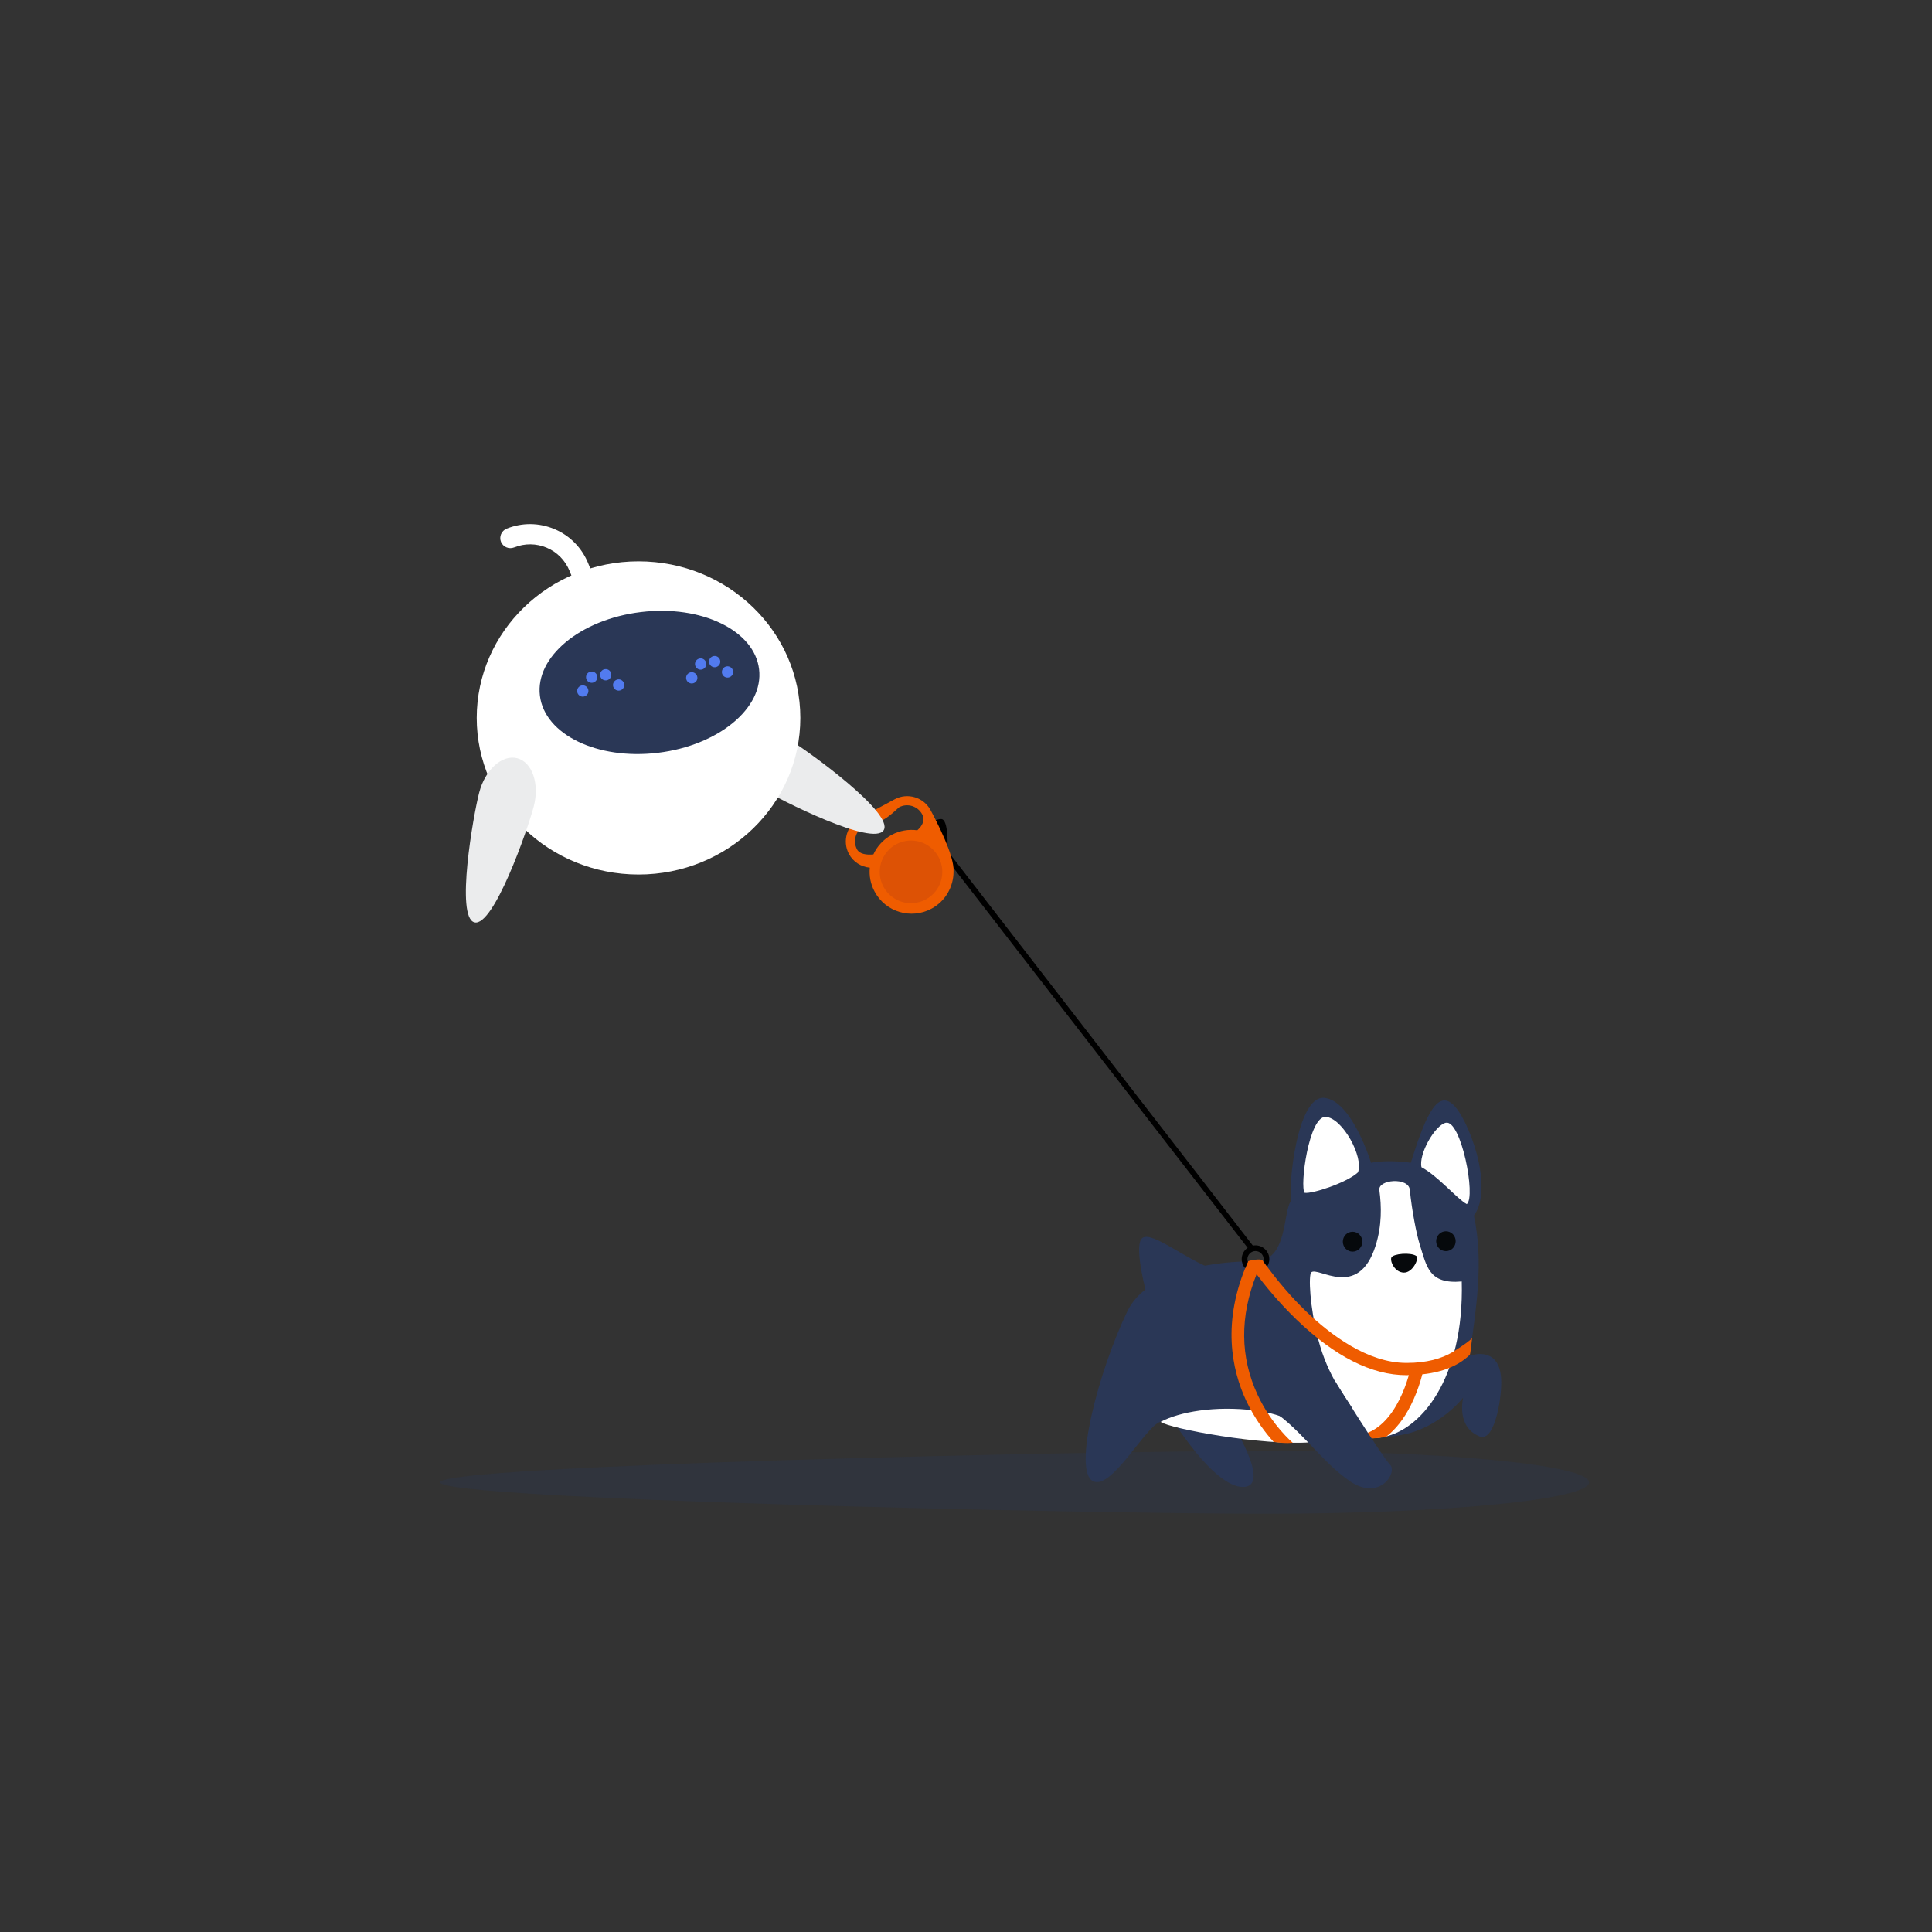 <?xml version="1.0" encoding="utf-8"?>
<!-- Generator: Adobe Illustrator 27.3.1, SVG Export Plug-In . SVG Version: 6.00 Build 0)  -->
<svg version="1.1" id="Layer_1" xmlns="http://www.w3.org/2000/svg" xmlns:xlink="http://www.w3.org/1999/xlink" x="0px" y="0px"
	 viewBox="0 0 2000 2000" style="enable-background:new 0 0 2000 2000;" xml:space="preserve">
<rect x="0" y="0" width="2000" height="2000" fill="#333333" stroke="none"/>
<style type="text/css">
	.st0{opacity:0.3;fill:#2A3756;enable-background:new    ;}
	.st1{fill:#2A3756;}
	.st2{fill:#FFFFFF;}
	.st3{fill:#EF5C00;}
	.st4{fill:#06090C;}
	.st5{fill:#DD5205;}
	.st6{fill:#EBECED;}
	.st7{fill:#527BEF;}
</style>
<path class="st0" d="M1645,1534.5c0,18-149.9,32.5-334.7,32.5s-854.7-14.6-854.7-32.5s669.9-32.5,854.7-32.5
	S1645,1516.5,1645,1534.5z"/>
<g>
	<g id="dog">
		<path class="st1" d="M1167.1,1357.3c21.1-43.6,94.1-51.9,132.3-51.6c34.7,0.2,28.4-54.4,37.4-62.5c-3.6-12.6,5.4-109.3,34.1-106.7
			c28.7,2.7,48.4,67.2,48.4,67.2c18.8-3.6,41.2,0,41.2,0c17-55.6,28.7-72.9,43-60.9c15.9,13.3,43.9,86,22.3,115.6
			c10.3,49.2,2.3,94.8-4.4,145.2c-2.4,17.8-8.4,32.9-16.4,45.6c-12.2,13.6-26.7,19.3-38.6,27.4c-14.2,9.8-161.4,7.8-209.5,1
			c0,0-34.2-16.5-55.4-5.8l0,0c-15.3,3.8-50.7,71.2-70,61.5C1110.1,1522.7,1137.5,1418.5,1167.1,1357.3L1167.1,1357.3z"/>
		<path class="st1" d="M1251.2,1312.1c-30.1-12.9-62.4-39.9-69.8-29.3c-7.3,10.6,6,58.4,6,58.4S1265.6,1318.3,1251.2,1312.1
			L1251.2,1312.1z"/>
		<path class="st1" d="M1287,1539.3c-31.5,0.4-76.5-74.6-76.5-74.6l67.3,12.8C1277.8,1477.4,1315.6,1538.8,1287,1539.3z"/>
		<path class="st1" d="M1554.1,1430.9c0,20.3-7.6,62.6-22.7,56c-24.5-10.2-16.7-40.1-16.7-40.1s-25,32.2-64.7,38.8
			c-17.4,4.2-38.6-1.6-37.8-4.6c4.4-16.5,82.4-51.2,86.3-59.9C1506,1404.1,1554.1,1383.5,1554.1,1430.9L1554.1,1430.9z"/>
		<path class="st2" d="M1357.4,1317.2c6.7-6.7,48.7,28.9,66.6-27.6c6.6-20.9,6.2-40.8,3.9-57.6c-1.5-11.1,30.2-13.6,31.5-0.4
			c2.3,22.3,6.9,45.8,10.3,56.7c7.3,23.1,9.5,41.3,43.5,38.3c2.6,100.2-42.6,156.2-84.6,161.6c-14.5,1.8-22,0.8-25.9-5
			c-6.4-9.6-2.3-24.2-2.5-24.6c-6.9-12.2-25.3-32.5-35.7-72.5C1355.9,1353.1,1354.4,1320.2,1357.4,1317.2L1357.4,1317.2z"/>
		<path class="st2" d="M1298.7,1460.1c36,4.6,41.9,15.5,41.9,15.5l15.8,17.5c-49,3.7-145.6-14.1-154.9-21.2
			C1220.9,1461.5,1258.3,1455,1298.7,1460.1z"/>
		<path class="st3" d="M1405.9,1485.9c41.8-5.9,54.5-70.1,54.6-70.8l13,2.5c-0.1,0.8-3.6,18.5-13.1,37.3
			c-7,13.9-15.6,24.8-25.3,32.3c-4.1,1.3-12.2,2-16.8,1.7C1410,1488.5,1405.9,1485.9,1405.9,1485.9L1405.9,1485.9z"/>
		<path class="st1" d="M1381.7,1429.2c0,0,49,78.7,57.2,86.9c8.2,8.2-10.6,38.1-41.2,17.4c-30.6-20.6-55.9-60.6-86-76.1
			C1292.1,1447.4,1349.8,1414.3,1381.7,1429.2L1381.7,1429.2z"/>
		<g>
			<path class="st2" d="M1405.7,1213.7c6.4-15.3-15.8-56.5-33.3-57.5s-27.1,72.6-21.8,78.6
				C1358.5,1236.1,1394.2,1224.3,1405.7,1213.7z"/>
			<path class="st2" d="M1471.5,1208.3c-3.1-13.6,13.8-43.3,25.1-46c15.8-3.8,31.6,76.8,21.8,84.2
				C1508.5,1241.2,1488.5,1217.3,1471.5,1208.3L1471.5,1208.3z"/>
			<path class="st4" d="M1466.2,1300.2c3.2,2.1-3.6,17.5-13,17.2c-9.4-0.2-14.6-11.9-12.8-15.7
				C1442.2,1297.9,1460.2,1296.1,1466.2,1300.2z"/>
			<path class="st4" d="M1486.7,1284.9c0,5.7,4.5,10.3,10.1,10.3s10.1-4.6,10.1-10.3s-4.5-10.3-10.1-10.3
				S1486.7,1279.2,1486.7,1284.9z"/>
			<path class="st4" d="M1390.1,1285.4c0,5.7,4.5,10.3,10.1,10.3s10.1-4.6,10.1-10.3s-4.5-10.3-10.1-10.3
				S1390.1,1279.7,1390.1,1285.4z"/>
		</g>
		<path class="st3" d="M1318.5,1492.7c-8.2-9-19.5-23.6-28.6-43c-14.5-31.2-25.8-81.2,2.1-143.9c0.4-0.9,13.4-3.3,15-1.1
			c6,8.4,22.5,31.2,44.7,52.5c25.4,24.4,64,53.7,104.2,53.7h0.6c20.1,0,35.9-4.4,47.4-11.3c12.3-7.7,18.7-12.6,20-14.5
			c-0.5,5.1-1.8,16.7-2.4,17.4c-14.1,13.8-35.9,20.9-64.9,21.1c-0.2,0-0.5,0-0.7,0c-35.8,0-74-19.3-113.5-57.3
			c-19-18.3-33.6-36.5-41.6-47.2c-17.5,43.8-17.1,85.8,1.1,124.9c14.7,31.5,36.1,49.3,36.3,49.5
			C1338.2,1493.6,1331.7,1494.6,1318.5,1492.7L1318.5,1492.7z"/>
	</g>
	<g>
		<polygon points="1294.7,1295.8 978.8,887.8 982.6,883 1298.3,1291.2 		"/>
		<path d="M1299.7,1289.2c-7.9,0-14.3,6.4-14.3,14.3c0,3.6,1.3,6.9,3.6,9.4l2.8-6.6c-0.3-0.9-0.5-1.8-0.5-2.8c0-4.6,3.8-8.4,8.4-8.4
			s8.4,3.8,8.4,8.4c0,0.8-0.1,1.5-0.3,2.3l3.9,5.4c1.4-2.2,2.3-4.9,2.3-7.7C1314,1295.7,1307.6,1289.2,1299.7,1289.2L1299.7,1289.2z
			"/>
		<g>
			<path d="M976.7,876.8l4.2-0.6c0,0,1-27.3-6.2-28.3c-3.1-0.4-9.7,2.4-9.7,2.4L976.7,876.8L976.7,876.8z"/>
			<path class="st3" d="M900.4,898.2c-0.8,8.3,0.7,16.9,5,24.8c11.3,21.1,37.6,29,58.8,17.7c14.6-7.8,22.9-22.9,22.9-38.4
				c1.2-16.2-17.9-52.7-23.8-63.7c-7.2-13.3-23.8-18.3-37.1-11.2L890,846.9c-13.3,7.2-18.3,23.8-11.2,37.1
				C883.2,892.3,891.5,897.4,900.4,898.2z M954.7,843.1c3.2,6,0,11.9-5.1,16.4c-8.8-1.2-18.1,0.2-26.5,4.7c-8.7,4.7-15.2,12-19,20.3
				c-7.3,0.7-14.4-0.5-16.9-5.2c-4.7-8.7-1.4-19.5,7.3-24.1c16.4-2.8,22.9-7.1,36.2-19.5C939.3,831.1,950.1,834.4,954.7,843.1
				L954.7,843.1z"/>
			<path class="st5" d="M914.5,917.9c8.5,15.8,28.1,21.7,43.9,13.2c15.8-8.5,21.7-28.1,13.2-43.9c-8.5-15.8-28.1-21.7-43.9-13.2
				C912,882.5,906.1,902.1,914.5,917.9z"/>
		</g>
	</g>
</g>
<g>
	<path class="st6" d="M787.4,815.9c20.8,12.7,116.8,60.9,127.4,43.5c10.6-17.4-76.3-80.6-97.1-93.3s-44.5-11.8-52.9,1.9
		S766.6,803.2,787.4,815.9z"/>
	<path class="st2" d="M493.5,743.2c0,89.5,75,162.1,167.5,162.1s167.5-72.6,167.5-162.1s-75-162.1-167.5-162.1
		S493.5,653.7,493.5,743.2z"/>
	<g>
		<path class="st2" d="M595.5,731.4c0.9-0.1,1.8-0.3,2.7-0.7c16.1-6.5,28.7-18.8,35.6-34.8c6.8-16,7-33.7,0.5-49.8L609,583.4
			c-6.5-16.1-18.8-28.8-34.8-35.6s-33.7-7-49.8-0.5c-5.3,2.2-7.9,8.2-5.8,13.6c2.2,5.3,8.2,7.9,13.6,5.8c10.9-4.4,23-4.3,33.8,0.3
			c10.9,4.6,19.2,13.2,23.7,24.2l25.2,62.7c4.4,11,4.3,23-0.3,33.8s-13.2,19.2-24.2,23.7c-5.3,2.2-7.9,8.2-5.8,13.6
			C586.4,729.4,590.9,732,595.5,731.4z"/>
		<g>
			<path class="st1" d="M558.9,720.1c4.8,40.3,59.6,66.8,122.2,59.2s109.6-46.3,104.7-86.5c-4.8-40.2-59.6-66.8-122.3-59.2
				C600.9,641.1,554,679.9,558.9,720.1z"/>
			<g>
				<path class="st7" d="M747.3,696.3c0.4,3.2,3.3,5.5,6.5,5.1s5.5-3.3,5.1-6.5s-3.3-5.5-6.5-5.1C749.2,690.2,747,693.1,747.3,696.3
					L747.3,696.3z"/>
				<path class="st7" d="M710.3,702.4c0.4,3.2,3.3,5.5,6.5,5.1s5.5-3.3,5.1-6.5s-3.3-5.5-6.5-5.1
					C712.2,696.3,709.9,699.2,710.3,702.4z"/>
				<path class="st7" d="M719.5,688.1c0.4,3.2,3.3,5.5,6.5,5.1s5.5-3.3,5.1-6.5s-3.3-5.5-6.5-5.1C721.4,682,719.1,684.9,719.5,688.1
					z"/>
				<path class="st7" d="M734,685.6c0.4,3.2,3.3,5.5,6.5,5.1s5.5-3.3,5.1-6.5s-3.3-5.5-6.5-5.1C735.9,679.5,733.6,682.4,734,685.6
					L734,685.6z"/>
			</g>
			<g>
				<path class="st7" d="M634.6,709.8c0.4,3.2,3.3,5.5,6.5,5.1s5.5-3.3,5.1-6.5s-3.3-5.5-6.5-5.1
					C636.5,703.8,634.2,706.7,634.6,709.8L634.6,709.8z"/>
				<path class="st7" d="M597.5,716c0.4,3.2,3.3,5.5,6.5,5.1s5.5-3.3,5.1-6.5s-3.3-5.5-6.5-5.1C599.4,709.9,597.1,712.8,597.5,716
					L597.5,716z"/>
				<path class="st7" d="M606.7,701.7c0.4,3.2,3.3,5.5,6.5,5.1s5.5-3.3,5.1-6.5s-3.3-5.5-6.5-5.1
					C608.6,695.6,606.3,698.5,606.7,701.7z"/>
				<path class="st7" d="M621.2,699.2c0.4,3.2,3.3,5.5,6.5,5.1s5.5-3.3,5.1-6.5s-3.3-5.5-6.5-5.1C623.1,693.1,620.9,696,621.2,699.2
					z"/>
			</g>
		</g>
	</g>
	<path class="st6" d="M496.1,820.3c-6.2,23.6-24.7,129.4-5,134.5c19.8,5.2,55.2-96.2,61.4-119.8s-1.5-46-17.1-50.1
		C519.8,780.9,502.2,796.8,496.1,820.3L496.1,820.3z"/>
</g>
</svg>
